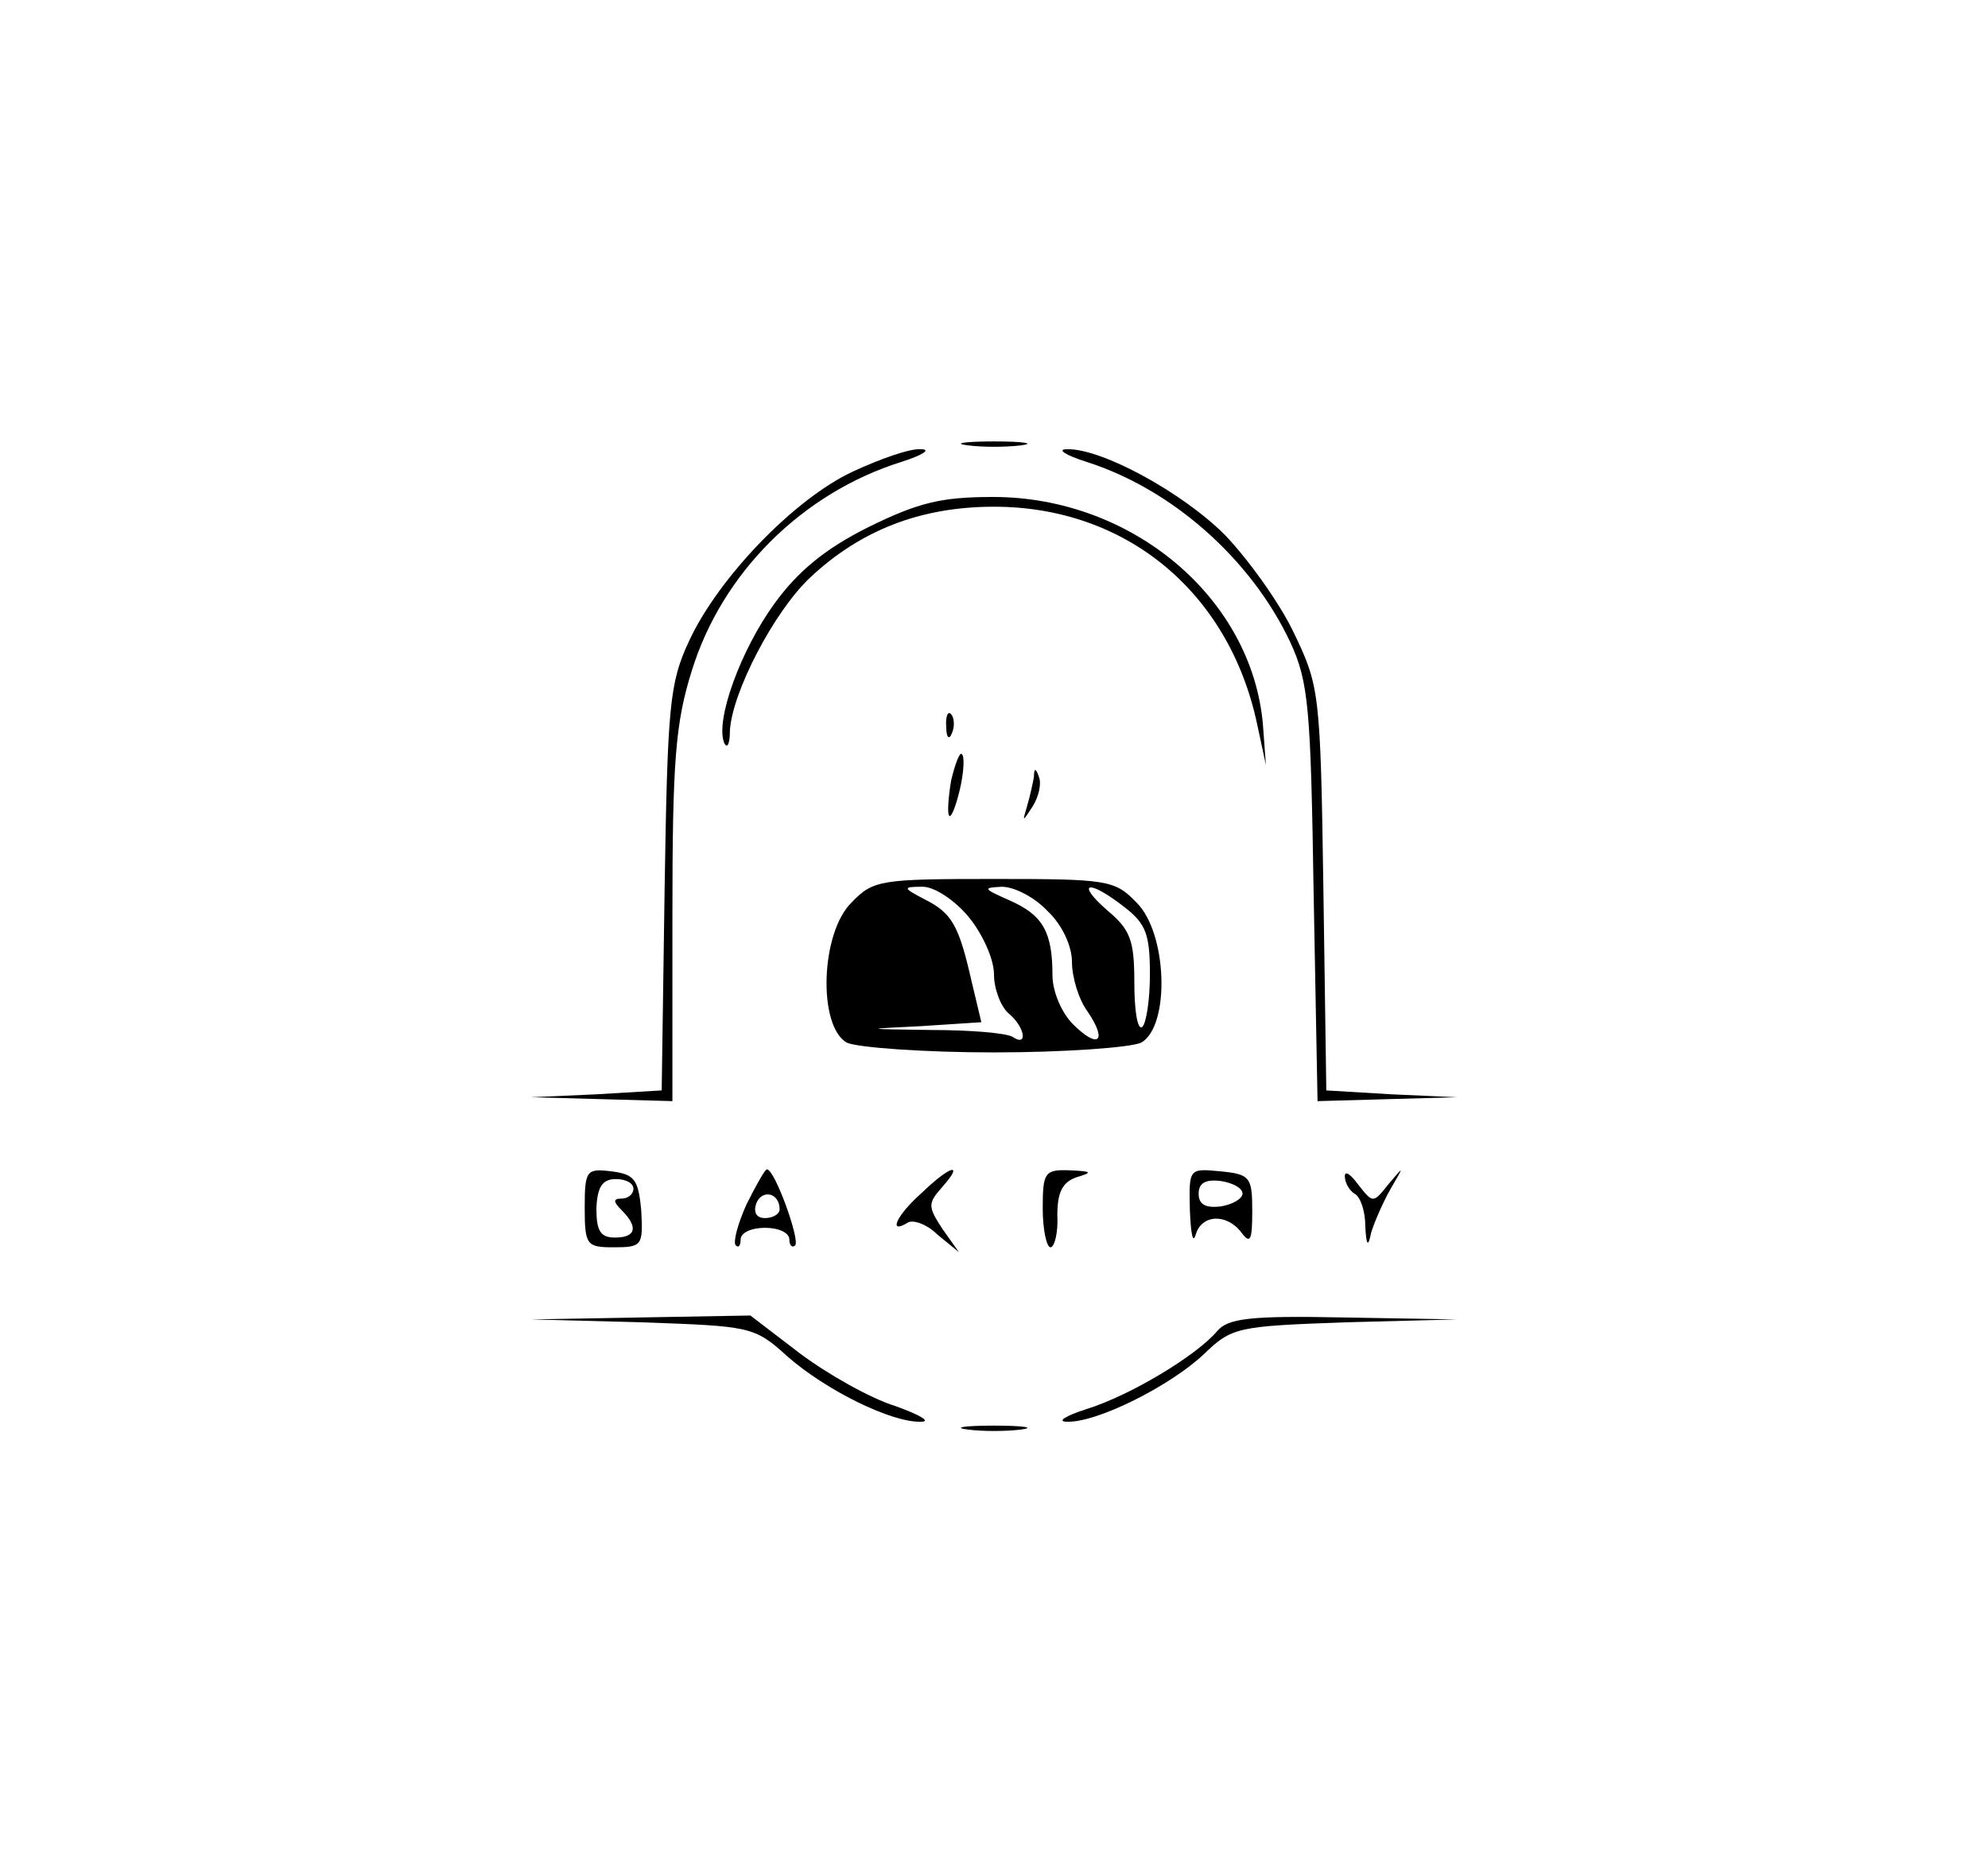 <?xml version="1.0" standalone="no"?>
<!DOCTYPE svg PUBLIC "-//W3C//DTD SVG 20010904//EN"
 "http://www.w3.org/TR/2001/REC-SVG-20010904/DTD/svg10.dtd">
<svg version="1.0" xmlns="http://www.w3.org/2000/svg"
 width="204pt" height="192pt" viewBox="0 0 204 192"
 preserveAspectRatio="xMidYMid meet">

<g transform="translate(0,192) scale(0.1,-0.1)"
fill="#000000" stroke="none">
<path d="M993 1463 c15 -2 39 -2 55 0 15 2 2 4 -28 4 -30 0 -43 -2 -27 -4z"/>
<path d="M875 1436 c-60 -28 -138 -109 -168 -174 -20 -43 -22 -66 -25 -254
l-3 -207 -67 -4 -67 -3 73 -2 72 -2 0 189 c0 160 3 199 20 253 31 100 113 182
215 214 22 7 31 13 20 13 -11 1 -42 -10 -70 -23z"/>
<path d="M1115 1446 c88 -28 169 -100 209 -185 19 -41 21 -68 24 -258 l4 -213
71 2 72 2 -67 3 -67 4 -3 207 c-3 203 -4 208 -31 264 -15 31 -47 75 -70 99
-44 44 -127 89 -162 88 -11 0 -2 -6 20 -13z"/>
<path d="M891 1379 c-44 -22 -72 -45 -96 -78 -35 -48 -61 -120 -52 -143 3 -7
6 -2 6 12 2 39 45 122 82 157 52 49 114 73 189 73 135 0 241 -87 270 -223 l9
-42 -3 41 c-11 130 -134 234 -277 234 -54 0 -77 -6 -128 -31z"/>
<path d="M971 1174 c0 -11 3 -14 6 -6 3 7 2 16 -1 19 -3 4 -6 -2 -5 -13z"/>
<path d="M976 1119 c-3 -18 -4 -34 -2 -36 2 -3 7 10 11 27 4 17 5 34 2 36 -2
3 -7 -10 -11 -27z"/>
<path d="M1061 1123 c-1 -6 -4 -20 -7 -30 -5 -17 -5 -17 6 0 6 10 9 23 6 30
-3 9 -5 9 -5 0z"/>
<path d="M874 994 c-32 -31 -35 -127 -5 -144 11 -5 79 -10 151 -10 72 0 140 5
151 10 30 17 27 113 -5 144 -22 23 -30 24 -146 24 -116 0 -124 -1 -146 -24z
m120 -15 c14 -17 26 -43 26 -59 0 -15 7 -33 15 -40 17 -14 20 -35 4 -24 -7 4
-44 7 -83 7 -71 1 -71 1 -10 4 l61 4 -10 42 c-13 57 -20 70 -48 84 -23 12 -23
13 -2 13 12 0 33 -14 47 -31z m81 6 c15 -14 25 -36 25 -52 0 -16 7 -39 16 -51
21 -31 11 -39 -15 -13 -12 12 -21 34 -21 50 0 45 -10 62 -44 77 -27 12 -28 13
-8 14 13 0 34 -11 47 -25z m79 4 c22 -17 26 -28 26 -69 0 -27 -4 -51 -8 -54
-5 -3 -8 18 -8 46 0 43 -4 54 -28 74 -33 29 -19 32 18 3z"/>
<path d="M600 681 c0 -39 2 -41 30 -41 29 0 30 2 28 38 -3 32 -7 37 -31 40
-25 3 -27 1 -27 -37z m50 19 c0 -5 -5 -10 -12 -10 -9 0 -9 -3 0 -12 17 -17 15
-28 -7 -28 -15 0 -19 7 -19 30 1 22 6 30 20 30 10 0 18 -4 18 -10z"/>
<path d="M766 684 c-9 -20 -14 -39 -11 -42 3 -3 5 0 5 6 0 7 11 12 25 12 14 0
25 -5 25 -12 0 -6 3 -9 6 -6 5 6 -21 78 -29 78 -2 0 -11 -16 -21 -36z m34 -5
c0 -5 -7 -9 -15 -9 -9 0 -12 6 -9 15 6 15 24 11 24 -6z"/>
<path d="M946 696 c-26 -23 -35 -43 -15 -31 5 4 20 -1 31 -12 l22 -18 -17 24
c-15 23 -15 26 0 43 23 26 8 22 -21 -6z"/>
<path d="M1070 680 c0 -22 4 -40 8 -40 4 0 8 15 7 33 0 23 5 34 20 39 17 5 15
6 -7 7 -26 1 -28 -2 -28 -39z"/>
<path d="M1221 678 c1 -24 3 -35 6 -25 6 21 32 22 47 2 9 -12 11 -8 11 22 0
35 -2 38 -33 41 -32 3 -32 3 -31 -40z m54 17 c0 -5 -10 -11 -22 -13 -16 -2
-23 2 -23 13 0 11 7 15 23 13 12 -2 22 -7 22 -13z"/>
<path d="M1380 713 c0 -7 5 -15 10 -18 6 -3 11 -18 11 -33 1 -21 3 -22 6 -7 3
10 12 31 20 45 14 24 14 24 -2 5 -16 -20 -16 -20 -31 -1 -8 11 -14 15 -14 9z"/>
<path d="M659 563 c111 -4 115 -4 149 -35 40 -35 107 -68 137 -67 11 0 -1 7
-26 16 -26 8 -70 33 -98 54 l-51 39 -113 -2 -112 -2 114 -3z"/>
<path d="M1249 554 c-21 -25 -89 -66 -134 -80 -22 -7 -31 -13 -20 -13 31 -1
106 37 140 69 29 28 34 29 145 33 l115 3 -116 2 c-97 2 -119 -1 -130 -14z"/>
<path d="M993 453 c15 -2 39 -2 55 0 15 2 2 4 -28 4 -30 0 -43 -2 -27 -4z"/>
</g>
</svg>

